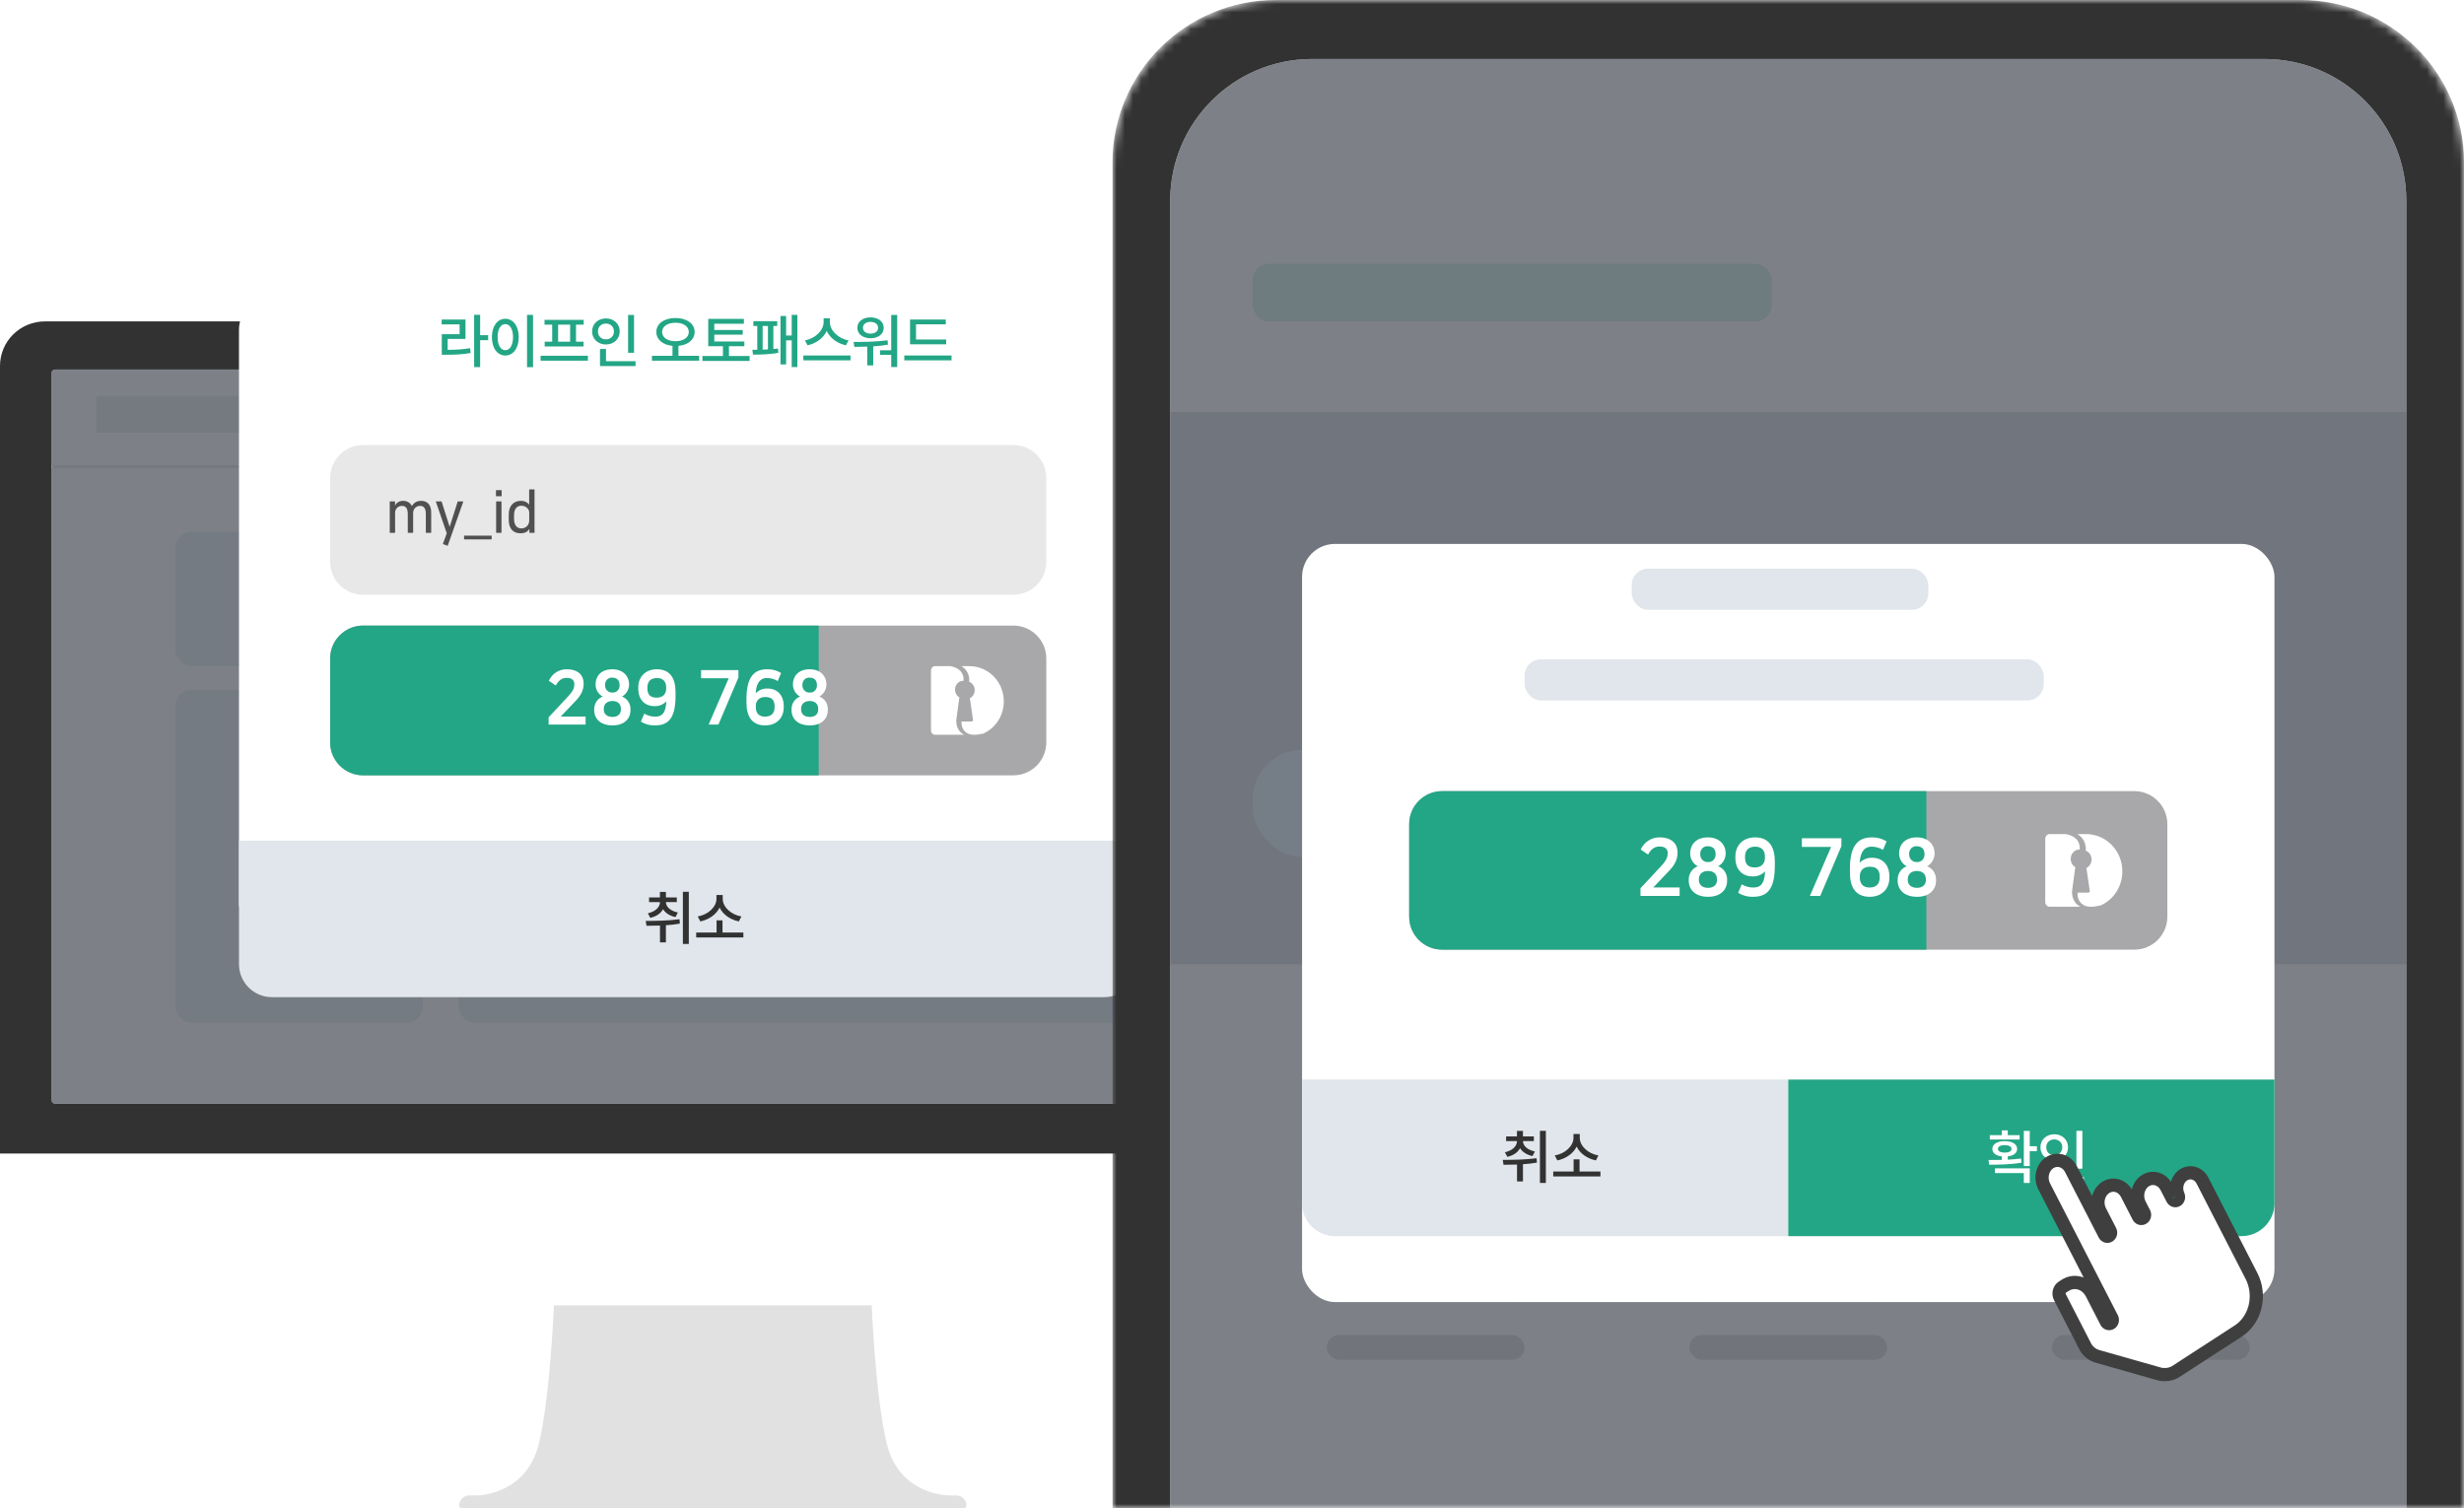 <svg width="299" height="183" viewBox="0 0 299 183" fill="none" xmlns="http://www.w3.org/2000/svg">
<path d="M5.45 39H167.35C168.795 39 170.181 39.569 171.204 40.582C172.226 41.594 172.8 42.968 172.8 44.4V140H0V44.4C0 42.968 0.574 41.594 1.596 40.582C2.619 39.569 4.005 39 5.45 39V39Z" fill="#323232"/>
<path d="M0 140H172.8V153C172.8 154.432 172.226 155.806 171.204 156.818C170.181 157.831 168.795 158.4 167.35 158.4H5.45C4.005 158.4 2.619 157.831 1.596 156.818C0.574 155.806 0 154.432 0 153L0 140Z" fill="white"/>
<path fill-rule="evenodd" clip-rule="evenodd" d="M116.974 183H56.024C55.983 183 55.943 182.992 55.905 182.977C55.867 182.961 55.833 182.939 55.804 182.91C55.775 182.882 55.752 182.848 55.737 182.81C55.721 182.773 55.713 182.733 55.713 182.693C55.713 182.366 55.844 182.053 56.078 181.822C56.311 181.592 56.627 181.462 56.957 181.462H57.89C57.89 181.462 63.798 181.451 65.353 175.313C66.753 169.785 67.219 158.4 67.219 158.4H105.779C105.779 158.4 106.245 169.785 107.645 175.313C109.199 181.451 115.108 181.462 115.108 181.462H116.041C116.204 181.462 116.366 181.494 116.517 181.556C116.668 181.617 116.805 181.708 116.92 181.822C117.036 181.936 117.128 182.072 117.19 182.221C117.253 182.371 117.285 182.531 117.285 182.693C117.285 182.733 117.277 182.773 117.261 182.81C117.246 182.848 117.223 182.882 117.194 182.91C117.165 182.939 117.131 182.961 117.093 182.977C117.055 182.992 117.015 183 116.974 183V183Z" fill="#E1E1E1"/>
<path d="M166.498 44.844H6.668C6.445 44.844 6.264 45.023 6.264 45.244V133.519C6.264 133.74 6.445 133.919 6.668 133.919H166.498C166.721 133.919 166.902 133.74 166.902 133.519V45.244C166.902 45.023 166.721 44.844 166.498 44.844Z" fill="white"/>
<path d="M166.536 56.466H6.264V56.828H166.536V56.466Z" fill="#E8E8E8"/>
<path d="M29.473 48.109H11.708V52.509H29.473V48.109Z" fill="#E8E9EA"/>
<path fill-rule="evenodd" clip-rule="evenodd" d="M152.411 48.909H161.495C161.763 48.909 162.02 49.015 162.209 49.202C162.398 49.39 162.505 49.644 162.505 49.909V50.909C162.505 51.175 162.398 51.429 162.209 51.616C162.02 51.804 161.763 51.909 161.495 51.909H152.411C152.144 51.909 151.887 51.804 151.698 51.616C151.508 51.429 151.402 51.175 151.402 50.909V49.909C151.402 49.644 151.508 49.39 151.698 49.202C151.887 49.015 152.144 48.909 152.411 48.909V48.909ZM138.482 48.909H147.566C147.834 48.909 148.091 49.015 148.28 49.202C148.469 49.39 148.576 49.644 148.576 49.909V50.909C148.576 51.175 148.469 51.429 148.28 51.616C148.091 51.804 147.834 51.909 147.566 51.909H138.482C138.215 51.909 137.958 51.804 137.769 51.616C137.579 51.429 137.473 51.175 137.473 50.909V49.909C137.473 49.644 137.579 49.39 137.769 49.202C137.958 49.015 138.215 48.909 138.482 48.909V48.909Z" fill="#E8E9EA"/>
<rect x="21.262" y="64.537" width="30.064" height="16.315" rx="2" fill="#E8EDF1"/>
<rect x="21.262" y="83.69" width="30.064" height="40.434" rx="2" fill="#E8EDF1"/>
<rect x="55.62" y="64.537" width="98.066" height="59.586" rx="2" fill="#E8EDF1"/>
<rect x="102.148" y="95.039" width="44.38" height="21.99" rx="2" fill="#23A685"/>
<rect x="102.148" y="83.69" width="44.38" height="7.094" rx="2" fill="#D0D7DC"/>
<rect x="62.778" y="83.69" width="35.075" height="2.837" rx="1.419" fill="#D0D7DC"/>
<rect x="62.426" y="89.4" width="27.36" height="2.88" rx="1.44" fill="#D0D7DC"/>
<rect x="62.426" y="95.16" width="21.6" height="2.88" rx="1.44" fill="#D0D7DC"/>
<rect x="62.426" y="100.92" width="30.96" height="2.88" rx="1.44" fill="#D0D7DC"/>
<rect x="62.426" y="106.68" width="27.36" height="2.88" rx="1.44" fill="#D0D7DC"/>
<path d="M166.498 44.844H6.668C6.445 44.844 6.264 45.023 6.264 45.244V133.519C6.264 133.74 6.445 133.919 6.668 133.919H166.498C166.721 133.919 166.902 133.74 166.902 133.519V45.244C166.902 45.023 166.721 44.844 166.498 44.844Z" fill="#383E47" fill-opacity="0.65"/>
<g filter="url(#filter0_d)">
<path d="M29 32C29 29.791 30.791 28 33 28H134C136.209 28 138 29.791 138 32V102H29V32Z" fill="white"/>
</g>
<path d="M29 102H138V117C138 119.209 136.209 121 134 121H33C30.791 121 29 119.209 29 117V102Z" fill="#E0E6EB"/>
<path d="M54.323 41.13H56.486V38.778H53.595V39.366H55.772V40.549H53.609V43.048H54.127C55.296 43.048 56.143 43.006 57.116 42.831L57.039 42.243C56.15 42.404 55.359 42.446 54.323 42.453V41.13ZM59.237 40.675H58.264V38.204H57.536V44.546H58.264V41.277H59.237V40.675ZM63.955 38.211V44.553H64.683V38.211H63.955ZM61.316 38.68C60.377 38.68 59.691 39.548 59.691 40.906C59.691 42.278 60.377 43.139 61.316 43.139C62.261 43.139 62.947 42.278 62.947 40.906C62.947 39.548 62.261 38.68 61.316 38.68ZM61.316 39.331C61.868 39.331 62.254 39.926 62.254 40.906C62.254 41.9 61.868 42.495 61.316 42.495C60.77 42.495 60.385 41.9 60.385 40.906C60.385 39.926 60.77 39.331 61.316 39.331ZM69.183 41.459H67.727V39.394H69.183V41.459ZM67.006 41.459H66.096V42.047H70.814V41.459H69.897V39.394H70.828V38.813H66.075V39.394H67.006V41.459ZM65.599 43.167V43.762H71.339V43.167H65.599ZM76.938 38.218H76.217V42.81H76.938V38.218ZM72.556 40.22C72.556 39.639 72.969 39.261 73.529 39.261C74.082 39.261 74.502 39.639 74.502 40.22C74.502 40.794 74.082 41.179 73.529 41.179C72.969 41.179 72.556 40.794 72.556 40.22ZM75.202 40.22C75.202 39.296 74.481 38.638 73.529 38.638C72.577 38.638 71.849 39.296 71.849 40.22C71.849 41.137 72.577 41.802 73.529 41.802C74.481 41.802 75.202 41.137 75.202 40.22ZM73.536 43.832V42.348H72.808V44.42H77.12V43.832H73.536ZM80.344 40.283C80.344 39.597 81.023 39.163 81.968 39.163C82.906 39.163 83.585 39.597 83.585 40.283C83.585 40.969 82.906 41.403 81.968 41.403C81.023 41.403 80.344 40.969 80.344 40.283ZM82.325 43.174V41.97C83.48 41.865 84.292 41.221 84.292 40.283C84.292 39.254 83.305 38.589 81.968 38.589C80.624 38.589 79.644 39.254 79.644 40.283C79.644 41.221 80.449 41.858 81.604 41.963V43.174H79.112V43.762H84.838V43.174H82.325ZM88.457 43.202V42.012H90.326V41.438H86.678V40.612H90.129V40.045H86.678V39.282H90.269V38.694H85.944V42.012H87.728V43.202H85.237V43.797H90.963V43.202H88.457ZM92.544 39.555H93.188V42.397C92.971 42.404 92.761 42.418 92.544 42.425V39.555ZM93.846 39.555H94.315V38.974H91.417V39.555H91.893V42.439C91.676 42.439 91.466 42.439 91.298 42.439L91.375 43.034C92.173 43.034 93.468 43.006 94.455 42.81L94.406 42.285C94.231 42.313 94.042 42.334 93.846 42.355V39.555ZM96.072 38.211V40.71H95.393V38.344H94.714V44.224H95.393V41.298H96.072V44.539H96.758V38.211H96.072ZM102.966 41.305C101.72 41.081 100.705 40.108 100.705 39.1V38.624H99.942V39.1C99.942 40.101 98.927 41.074 97.681 41.305L97.989 41.9C99.018 41.69 99.907 41.032 100.32 40.164C100.733 41.032 101.622 41.69 102.651 41.9L102.966 41.305ZM97.485 43.132V43.727H103.211V43.132H97.485ZM105.64 39.058C106.179 39.058 106.557 39.338 106.557 39.772C106.557 40.213 106.179 40.486 105.64 40.486C105.094 40.486 104.716 40.213 104.716 39.772C104.716 39.338 105.094 39.058 105.64 39.058ZM105.64 41.046C106.571 41.046 107.236 40.535 107.236 39.772C107.236 39.023 106.571 38.512 105.64 38.512C104.702 38.512 104.037 39.023 104.037 39.772C104.037 40.535 104.702 41.046 105.64 41.046ZM107.705 41.291C106.34 41.48 104.772 41.494 103.582 41.494L103.673 42.089C104.149 42.089 104.681 42.082 105.241 42.061V44.343H105.962V42.026C106.557 41.991 107.159 41.928 107.747 41.823L107.705 41.291ZM108.146 38.218V42.502H106.795V43.055H108.146V44.539H108.874V38.218H108.146ZM114.816 41.2H111.155V39.359H114.767V38.771H110.434V41.781H114.816V41.2ZM109.734 43.132V43.727H115.467V43.132H109.734Z" fill="#23A685"/>
<path d="M78.91 111.375C79.659 111.207 80.184 110.829 80.457 110.325C80.737 110.78 81.248 111.13 81.969 111.284L82.256 110.724C81.346 110.535 80.814 110.038 80.807 109.464H82.13V108.897H80.807V108.232H80.079V108.897H78.763V109.464H80.086C80.079 110.073 79.54 110.619 78.616 110.822L78.91 111.375ZM82.459 111.543C81.101 111.732 79.533 111.746 78.357 111.746L78.448 112.341C78.945 112.341 79.498 112.334 80.086 112.313V114.357H80.807V112.271C81.367 112.243 81.948 112.173 82.501 112.075L82.459 111.543ZM82.865 108.218V114.546H83.586V108.218H82.865ZM89.963 111.207C88.716 110.997 87.701 110.059 87.701 109.079V108.603H86.939V109.079C86.939 110.052 85.924 110.997 84.671 111.207L84.978 111.809C86.007 111.606 86.903 110.976 87.323 110.136C87.73 110.976 88.626 111.606 89.662 111.809L89.963 111.207ZM87.674 113.16V111.683H86.953V113.16H84.481V113.755H90.207V113.16H87.674Z" fill="#323232"/>
<path d="M122.965 75.911H44.061C41.852 75.911 40.061 77.702 40.061 79.911V90.082C40.061 92.291 41.852 94.082 44.061 94.082H122.965C125.175 94.082 126.965 92.291 126.965 90.082V79.911C126.965 77.702 125.175 75.911 122.965 75.911Z" fill="#A8A8AA"/>
<path d="M99.347 75.911H44.061C41.852 75.911 40.061 77.702 40.061 79.911V90.082C40.061 92.291 41.852 94.082 44.061 94.082H99.347V75.911Z" fill="#23A685"/>
<path d="M116.066 87.199C116.066 87.199 116.082 87.148 116.082 87.079L116.417 84.618C116.098 84.446 115.891 84.085 115.891 83.672C115.891 83.087 116.337 82.605 116.879 82.605C116.895 82.605 116.911 82.605 116.927 82.605C116.959 81.917 116.704 81.435 116.13 81.108C115.891 80.97 115.603 80.884 115.332 80.833H113.467C113.195 80.833 112.972 81.073 112.972 81.366V88.628C112.972 88.92 113.195 89.161 113.467 89.161H117.023C116.943 89.127 116.863 89.092 116.8 89.041C115.875 88.421 116.05 87.234 116.066 87.199Z" fill="white"/>
<path d="M117.623 82.742C118.021 82.9 118.281 83.289 118.281 83.749C118.281 84.173 118.039 84.544 117.693 84.721L118.073 87.355C118.091 87.46 118.004 87.549 117.9 87.549H116.672C116.655 87.832 116.689 88.556 117.329 88.945C117.745 89.21 118.385 89.228 119.319 89.016C120.789 88.362 121.81 86.86 121.81 85.11C121.81 82.742 119.942 80.833 117.641 80.833H116.655C117.156 81.133 117.675 81.699 117.623 82.742Z" fill="white"/>
<path fill-rule="evenodd" clip-rule="evenodd" d="M66.574 87.043V87.923H71.061V86.951H68.043L69.909 84.99C70.498 84.375 70.824 83.715 70.824 83V82.909C70.824 82.001 70.208 81.213 68.774 81.213C68.321 81.202 67.875 81.327 67.49 81.575C67.104 81.822 66.795 82.18 66.6 82.606L67.445 83.184C67.857 82.413 68.324 82.257 68.782 82.257C69.433 82.257 69.689 82.597 69.689 82.954V83.028C69.689 83.404 69.645 83.752 68.906 84.54L66.574 87.043ZM73.426 83.092C73.421 82.973 73.442 82.854 73.485 82.743C73.528 82.633 73.594 82.534 73.677 82.452C73.76 82.37 73.86 82.308 73.968 82.27C74.076 82.231 74.191 82.218 74.305 82.23C74.824 82.23 75.184 82.523 75.184 83.092V83.184C75.187 83.301 75.166 83.418 75.123 83.526C75.079 83.635 75.014 83.733 74.932 83.813C74.85 83.893 74.752 83.955 74.645 83.993C74.539 84.032 74.426 84.046 74.314 84.036C74.201 84.045 74.087 84.03 73.98 83.992C73.873 83.953 73.774 83.892 73.691 83.812C73.608 83.732 73.541 83.635 73.495 83.527C73.449 83.419 73.425 83.302 73.425 83.184V83.092H73.426ZM73.268 86.007C73.268 85.338 73.769 85.062 74.323 85.062C74.878 85.062 75.344 85.356 75.344 86.007V86.099C75.344 86.667 74.948 86.997 74.323 86.997C73.69 86.997 73.268 86.667 73.268 86.099V86.007ZM72.106 86.172C72.106 87.226 72.872 88.024 74.332 88.024C75.74 88.024 76.505 87.226 76.505 86.172V86.016C76.504 85.687 76.404 85.365 76.22 85.098C76.035 84.83 75.775 84.629 75.476 84.522C75.722 84.389 75.932 84.192 76.083 83.949C76.234 83.706 76.322 83.427 76.338 83.138V83.028C76.338 82.082 75.651 81.213 74.297 81.213C72.907 81.213 72.273 82.083 72.273 83.028V83.138C72.287 83.428 72.375 83.71 72.528 83.954C72.681 84.197 72.894 84.393 73.144 84.522C72.845 84.63 72.585 84.831 72.399 85.099C72.213 85.366 72.111 85.686 72.106 86.016V86.172H72.106ZM77.771 87.566C78.281 87.882 78.867 88.041 79.46 88.024C80.964 88.024 81.976 87.346 81.976 84.43V84.009C81.976 82.312 81.325 81.213 79.706 81.213C78.299 81.213 77.453 82.158 77.453 83.385V83.569C77.453 84.852 78.201 85.686 79.431 85.686C79.694 85.697 79.956 85.651 80.201 85.552C80.447 85.452 80.67 85.302 80.856 85.109C80.795 86.521 80.346 86.961 79.528 86.961C79.056 86.968 78.59 86.841 78.182 86.594L77.771 87.566ZM80.841 83.55C80.841 84.155 80.498 84.659 79.687 84.659C78.913 84.659 78.561 84.293 78.561 83.523V83.422C78.561 82.688 78.957 82.276 79.731 82.276C80.452 82.276 80.84 82.698 80.84 83.413V83.551L80.841 83.55ZM89.606 82.212V81.313H85.076V82.303H88.428L85.991 87.923H87.178L89.606 82.212ZM94.786 81.671C94.276 81.354 93.691 81.195 93.097 81.213C91.716 81.213 90.581 81.891 90.581 84.806V85.228C90.581 86.924 91.232 88.024 92.851 88.024C94.258 88.024 95.104 87.089 95.104 85.861V85.677C95.104 84.394 94.356 83.55 93.124 83.55C92.862 83.54 92.599 83.586 92.354 83.685C92.109 83.784 91.886 83.935 91.699 84.128C91.778 82.716 92.377 82.276 93.028 82.276C93.5 82.268 93.965 82.395 94.374 82.642L94.786 81.671ZM91.716 85.686C91.716 85.081 92.059 84.577 92.868 84.577C93.643 84.577 93.995 84.944 93.995 85.714V85.815C93.995 86.548 93.599 86.961 92.825 86.961C92.104 86.961 91.716 86.539 91.716 85.824V85.686H91.716ZM97.371 83.092C97.367 82.973 97.387 82.854 97.43 82.743C97.474 82.633 97.539 82.534 97.622 82.452C97.706 82.37 97.805 82.308 97.913 82.27C98.022 82.231 98.137 82.218 98.251 82.23C98.77 82.23 99.13 82.523 99.13 83.092V83.184C99.133 83.301 99.112 83.418 99.068 83.526C99.024 83.635 98.959 83.733 98.877 83.813C98.795 83.893 98.697 83.955 98.591 83.993C98.484 84.032 98.371 84.046 98.259 84.036C98.146 84.045 98.032 84.03 97.925 83.992C97.818 83.953 97.72 83.892 97.636 83.812C97.553 83.732 97.486 83.635 97.441 83.527C97.395 83.419 97.371 83.302 97.37 83.184V83.092H97.371ZM97.213 86.007C97.213 85.338 97.715 85.062 98.269 85.062C98.823 85.062 99.289 85.356 99.289 86.007V86.099C99.289 86.667 98.893 86.997 98.269 86.997C97.635 86.997 97.213 86.667 97.213 86.099V86.007ZM96.053 86.172C96.053 87.226 96.819 88.024 98.279 88.024C99.687 88.024 100.452 87.226 100.452 86.172V86.016C100.451 85.687 100.351 85.365 100.167 85.098C99.982 84.83 99.722 84.629 99.423 84.522C99.669 84.389 99.879 84.192 100.03 83.949C100.181 83.706 100.269 83.427 100.285 83.138V83.028C100.285 82.082 99.598 81.213 98.244 81.213C96.854 81.213 96.22 82.083 96.22 83.028V83.138C96.234 83.428 96.322 83.71 96.475 83.954C96.628 84.197 96.841 84.393 97.091 84.522C96.792 84.63 96.532 84.831 96.346 85.099C96.161 85.366 96.058 85.686 96.053 86.016V86.172Z" fill="white"/>
<path d="M122.965 54H44.061C41.852 54 40.061 55.791 40.061 58V68.171C40.061 70.38 41.852 72.171 44.061 72.171H122.965C125.175 72.171 126.965 70.38 126.965 68.171V58C126.965 55.791 125.175 54 122.965 54Z" fill="#E8E8E8"/>
<path d="M52.322 62.154C52.322 61.276 51.86 60.774 51.11 60.774C50.535 60.774 50.207 61.038 49.973 61.408C49.785 61.004 49.41 60.774 48.922 60.774C48.413 60.774 48.085 61.025 47.944 61.359H47.938V60.843H47.295V64.657H47.944V62.245C47.944 61.645 48.393 61.387 48.795 61.387C49.256 61.387 49.484 61.708 49.484 62.37V64.657H50.133V62.279C50.133 61.659 50.575 61.387 50.983 61.387C51.445 61.387 51.673 61.708 51.673 62.37V64.657H52.322V62.154Z" fill="#505050"/>
<path d="M54.553 63.89L53.583 60.843H52.88L54.212 64.712L53.737 66.016L54.326 66.232L56.227 60.843H55.544L54.58 63.89H54.553Z" fill="#505050"/>
<path d="M59.663 64.998H56.316V65.451H59.663V64.998Z" fill="#505050"/>
<path d="M60.205 60.843V64.657H60.854V60.843H60.205ZM60.185 59.477V60.216H60.874V59.477H60.185Z" fill="#505050"/>
<path d="M64.24 64.183V64.657H64.862V59.386H64.213V61.241C64.066 61.018 63.744 60.774 63.189 60.774C62.332 60.774 61.736 61.38 61.736 62.412V63.088C61.736 64.12 62.238 64.712 63.162 64.712C63.617 64.712 64.025 64.566 64.226 64.183H64.24ZM64.219 63.158C64.219 63.75 63.784 64.12 63.256 64.12C62.714 64.12 62.379 63.702 62.379 62.977V62.51C62.379 61.791 62.707 61.366 63.256 61.366C63.818 61.366 64.219 61.778 64.219 62.175V63.158Z" fill="#505050"/>
<mask id="mask0" mask-type="alpha" maskUnits="userSpaceOnUse" x="135" y="0" width="164" height="183">
<path d="M135 20C135 8.954 143.954 0 155 0H279C290.046 0 299 8.954 299 20V183H135V20Z" fill="#23A685"/>
</mask>
<g mask="url(#mask0)">
<path d="M135 19.732C135 8.834 143.888 0 154.853 0H279.147C290.112 0 299 8.834 299 19.732V306.268C299 317.166 290.112 326 279.147 326H154.853C143.888 326 135 317.166 135 306.268V19.732Z" fill="#323232"/>
<path d="M142 24.35C142 14.855 149.719 7.158 159.241 7.158H274.759C284.281 7.158 292 14.855 292 24.35V289.966C292 299.461 284.281 307.158 274.759 307.158H159.241C149.719 307.158 142 299.461 142 289.966V24.35Z" fill="white"/>
<g opacity="0.2">
<rect x="142" y="50" width="150" height="67" fill="#545468"/>
<rect x="152" y="32" width="63" height="7" rx="2" fill="#23A685"/>
<rect x="152" y="91" width="40" height="13" rx="6" fill="#8AC8FF"/>
<rect x="161" y="134" width="24" height="24" rx="2" fill="#23A685"/>
<rect x="161" y="162" width="24" height="3" rx="1.5" fill="#4F4F4F"/>
<rect x="205" y="134" width="24" height="24" rx="2" fill="#23A685"/>
<rect x="205" y="162" width="24" height="3" rx="1.5" fill="#4F4F4F"/>
<rect x="249" y="134" width="24" height="24" rx="2" fill="#23A685"/>
<rect x="249" y="162" width="24" height="3" rx="1.5" fill="#4F4F4F"/>
</g>
<path d="M142 24.35C142 14.855 149.719 7.158 159.241 7.158H274.759C284.281 7.158 292 14.855 292 24.35V289.966C292 299.461 284.281 307.158 274.759 307.158H159.241C149.719 307.158 142 299.461 142 289.966V24.35Z" fill="#383E47" fill-opacity="0.65"/>
<g filter="url(#filter1_d)">
<rect x="158" y="58" width="118" height="92" rx="4" fill="white"/>
</g>
<rect x="198" y="69" width="36" height="5" rx="2" fill="#E0E6EB"/>
<rect x="185" y="80" width="63" height="5" rx="2" fill="#E0E6EB"/>
<path d="M158 131H217V150H162C159.791 150 158 148.209 158 146V131Z" fill="#E0E6EB"/>
<path d="M182.91 140.375C183.659 140.207 184.184 139.829 184.457 139.325C184.737 139.78 185.248 140.13 185.969 140.284L186.256 139.724C185.346 139.535 184.814 139.038 184.807 138.464H186.13V137.897H184.807V137.232H184.079V137.897H182.763V138.464H184.086C184.079 139.073 183.54 139.619 182.616 139.822L182.91 140.375ZM186.459 140.543C185.101 140.732 183.533 140.746 182.357 140.746L182.448 141.341C182.945 141.341 183.498 141.334 184.086 141.313V143.357H184.807V141.271C185.367 141.243 185.948 141.173 186.501 141.075L186.459 140.543ZM186.865 137.218V143.546H187.586V137.218H186.865ZM193.962 140.207C192.716 139.997 191.701 139.059 191.701 138.079V137.603H190.938V138.079C190.938 139.052 189.923 139.997 188.67 140.207L188.978 140.809C190.007 140.606 190.903 139.976 191.323 139.136C191.729 139.976 192.625 140.606 193.661 140.809L193.962 140.207ZM191.673 142.16V140.683H190.952V142.16H188.481V142.755H194.207V142.16H191.673Z" fill="#323232"/>
<path d="M238.485 142.79C237.804 142.79 237.272 142.589 236.889 142.188C236.511 141.782 236.322 141.182 236.322 140.389V140.214C236.322 139.397 236.53 138.798 236.945 138.415C237.36 138.028 237.904 137.834 238.576 137.834C239.071 137.834 239.472 137.918 239.78 138.086V138.758C239.402 138.609 239.022 138.534 238.639 138.534C237.715 138.534 237.253 139.064 237.253 140.123V140.368C237.253 140.937 237.363 141.367 237.582 141.656C237.801 141.945 238.156 142.09 238.646 142.09C239.019 142.09 239.414 142.004 239.829 141.831V142.496C239.46 142.692 239.012 142.79 238.485 142.79ZM241.341 142.776C241.005 142.776 240.736 142.69 240.536 142.517C240.335 142.344 240.235 142.09 240.235 141.754C240.235 141.147 240.62 140.788 241.39 140.676L242.237 140.578V140.305C242.237 140.067 242.176 139.908 242.055 139.829C241.938 139.745 241.723 139.703 241.411 139.703C241.117 139.703 240.825 139.736 240.536 139.801V139.248C240.867 139.117 241.264 139.052 241.726 139.052C242.603 139.052 243.042 139.409 243.042 140.123V142.713H242.377L242.314 142.419H242.272C242.066 142.657 241.756 142.776 241.341 142.776ZM241.586 142.209C241.866 142.209 242.083 142.137 242.237 141.992V141.103L241.572 141.173C241.39 141.187 241.252 141.236 241.159 141.32C241.07 141.404 241.026 141.535 241.026 141.712C241.026 141.875 241.075 141.999 241.173 142.083C241.275 142.167 241.413 142.209 241.586 142.209ZM243.839 142.713V139.108H244.616V139.43H244.644C244.998 139.173 245.393 139.045 245.827 139.045C246.181 139.045 246.445 139.124 246.618 139.283C246.79 139.437 246.877 139.689 246.877 140.039V142.713H246.065V140.228C246.065 140.041 246.023 139.911 245.939 139.836C245.855 139.757 245.694 139.717 245.456 139.717C245.185 139.717 244.914 139.782 244.644 139.913V142.713H243.839ZM249.189 142.776C248.648 142.776 248.226 142.624 247.922 142.321C247.619 142.018 247.467 141.574 247.467 140.991V140.879C247.467 140.282 247.628 139.827 247.95 139.514C248.277 139.201 248.702 139.045 249.224 139.045C249.621 139.045 249.952 139.117 250.218 139.262V139.892C249.887 139.761 249.572 139.696 249.273 139.696C248.97 139.696 248.732 139.792 248.559 139.983C248.387 140.17 248.3 140.44 248.3 140.795V140.956C248.3 141.362 248.384 141.661 248.552 141.852C248.72 142.039 248.979 142.132 249.329 142.132C249.623 142.132 249.931 142.057 250.253 141.908V142.496C249.959 142.683 249.605 142.776 249.189 142.776ZM252.394 142.776C251.806 142.776 251.36 142.617 251.057 142.3C250.758 141.983 250.609 141.535 250.609 140.956V140.858C250.609 140.275 250.763 139.829 251.071 139.521C251.383 139.208 251.78 139.052 252.261 139.052C252.783 139.052 253.168 139.197 253.416 139.486C253.663 139.775 253.787 140.212 253.787 140.795V141.131H251.435C251.458 141.495 251.561 141.756 251.743 141.915C251.929 142.069 252.2 142.146 252.555 142.146C252.951 142.146 253.322 142.057 253.668 141.88V142.44C253.327 142.664 252.902 142.776 252.394 142.776ZM252.247 139.647C251.752 139.647 251.481 139.957 251.435 140.578H252.968C252.968 140.247 252.907 140.009 252.786 139.864C252.669 139.719 252.489 139.647 252.247 139.647ZM254.404 142.713V137.596H255.216V142.713H254.404Z" fill="#323232"/>
<path d="M217 131H276V146C276 148.209 274.209 150 272 150H217V131Z" fill="#23A685"/>
<path d="M245.074 137.75H243.639V137.162H242.911V137.75H241.462V138.275H245.074V137.75ZM242.442 139.416C242.442 139.129 242.764 138.954 243.268 138.954C243.772 138.954 244.094 139.129 244.094 139.416C244.094 139.696 243.772 139.864 243.268 139.864C242.764 139.864 242.442 139.696 242.442 139.416ZM245.249 140.578C244.738 140.655 244.185 140.69 243.639 140.718V140.326C244.339 140.242 244.773 139.913 244.773 139.416C244.773 138.828 244.178 138.471 243.268 138.471C242.358 138.471 241.763 138.828 241.763 139.416C241.763 139.913 242.197 140.249 242.911 140.326V140.746C242.33 140.76 241.777 140.76 241.301 140.76L241.385 141.334C242.491 141.327 243.968 141.32 245.305 141.082L245.249 140.578ZM242.085 142.349H245.585V143.546H246.306V141.775H242.085V142.349ZM247.174 139.087H246.306V137.225H245.585V141.495H246.306V139.682H247.174V139.087ZM252.689 137.218H251.968V141.81H252.689V137.218ZM248.307 139.22C248.307 138.639 248.72 138.261 249.28 138.261C249.833 138.261 250.253 138.639 250.253 139.22C250.253 139.794 249.833 140.179 249.28 140.179C248.72 140.179 248.307 139.794 248.307 139.22ZM250.953 139.22C250.953 138.296 250.232 137.638 249.28 137.638C248.328 137.638 247.6 138.296 247.6 139.22C247.6 140.137 248.328 140.802 249.28 140.802C250.232 140.802 250.953 140.137 250.953 139.22ZM249.287 142.832V141.348H248.559V143.42H252.871V142.832H249.287Z" fill="white"/>
<path d="M259 96H175C172.791 96 171 97.791 171 100V111.236C171 113.446 172.791 115.236 175 115.236H259C261.209 115.236 263 113.446 263 111.236V100C263 97.791 261.209 96 259 96Z" fill="#A8A8AA"/>
<path d="M233.763 96H175C172.791 96 171 97.791 171 100V111.236C171 113.446 172.791 115.236 175 115.236H233.763V96Z" fill="#23A685"/>
<path d="M251.462 107.95C251.462 107.95 251.479 107.895 251.479 107.822L251.833 105.217C251.495 105.035 251.276 104.653 251.276 104.216C251.276 103.596 251.749 103.086 252.323 103.086C252.34 103.086 252.356 103.086 252.373 103.086C252.407 102.357 252.137 101.847 251.529 101.501C251.276 101.356 250.972 101.264 250.685 101.21H248.71C248.423 101.21 248.187 101.465 248.187 101.775V109.462C248.187 109.771 248.423 110.027 248.71 110.027H252.475C252.39 109.99 252.306 109.954 252.238 109.899C251.259 109.243 251.445 107.986 251.462 107.95Z" fill="white"/>
<path d="M253.11 103.231C253.532 103.399 253.806 103.811 253.806 104.297C253.806 104.746 253.55 105.139 253.184 105.326L253.587 108.114C253.605 108.226 253.513 108.32 253.403 108.32H252.103C252.085 108.619 252.121 109.386 252.799 109.798C253.239 110.079 253.916 110.097 254.905 109.873C256.462 109.181 257.542 107.59 257.542 105.738C257.542 103.231 255.565 101.21 253.129 101.21H252.085C252.616 101.528 253.165 102.127 253.11 103.231Z" fill="white"/>
<path fill-rule="evenodd" clip-rule="evenodd" d="M199.068 107.784V108.716H203.818V107.687H200.623L202.598 105.61C203.222 104.96 203.567 104.262 203.567 103.505V103.408C203.567 102.447 202.915 101.612 201.397 101.612C200.917 101.6 200.445 101.734 200.037 101.995C199.629 102.257 199.302 102.636 199.096 103.087L199.99 103.699C200.426 102.883 200.921 102.718 201.406 102.718C202.095 102.718 202.366 103.077 202.366 103.456V103.534C202.366 103.932 202.319 104.3 201.537 105.135L199.068 107.784ZM206.322 103.602C206.317 103.475 206.338 103.35 206.384 103.233C206.43 103.116 206.499 103.011 206.587 102.924C206.676 102.838 206.781 102.772 206.895 102.731C207.01 102.691 207.132 102.676 207.252 102.689C207.802 102.689 208.183 103 208.183 103.602V103.699C208.186 103.823 208.164 103.947 208.118 104.062C208.072 104.176 208.003 104.28 207.916 104.365C207.829 104.45 207.725 104.515 207.613 104.556C207.5 104.597 207.38 104.612 207.261 104.601C207.142 104.611 207.021 104.595 206.908 104.554C206.795 104.513 206.69 104.448 206.602 104.364C206.514 104.279 206.443 104.176 206.395 104.062C206.346 103.947 206.321 103.824 206.32 103.699V103.602H206.322ZM206.154 106.688C206.154 105.979 206.685 105.687 207.272 105.687C207.858 105.687 208.352 105.998 208.352 106.688V106.785C208.352 107.387 207.933 107.736 207.272 107.736C206.601 107.736 206.154 107.387 206.154 106.785V106.688ZM204.925 106.863C204.925 107.978 205.735 108.823 207.281 108.823C208.771 108.823 209.581 107.978 209.581 106.863V106.698C209.58 106.348 209.474 106.009 209.279 105.725C209.084 105.441 208.808 105.228 208.492 105.115C208.753 104.975 208.974 104.766 209.134 104.509C209.294 104.252 209.387 103.956 209.404 103.65V103.534C209.404 102.533 208.677 101.612 207.243 101.612C205.772 101.612 205.101 102.534 205.101 103.534V103.65C205.116 103.958 205.209 104.256 205.371 104.514C205.533 104.771 205.758 104.979 206.023 105.115C205.706 105.23 205.431 105.443 205.234 105.726C205.038 106.009 204.93 106.348 204.924 106.698V106.863H204.925ZM210.921 108.338C211.461 108.673 212.081 108.841 212.709 108.823C214.302 108.823 215.373 108.105 215.373 105.018V104.572C215.373 102.777 214.684 101.612 212.97 101.612C211.48 101.612 210.585 102.613 210.585 103.912V104.106C210.585 105.465 211.376 106.348 212.679 106.348C212.957 106.359 213.235 106.311 213.494 106.206C213.754 106.1 213.99 105.941 214.188 105.737C214.123 107.231 213.648 107.697 212.781 107.697C212.281 107.705 211.789 107.571 211.356 107.309L210.921 108.338ZM214.171 104.087C214.171 104.727 213.808 105.261 212.95 105.261C212.13 105.261 211.757 104.873 211.757 104.058V103.951C211.757 103.174 212.176 102.738 212.996 102.738C213.76 102.738 214.17 103.184 214.17 103.942V104.087L214.171 104.087ZM223.45 102.67V101.719H218.654V102.767H222.203L219.623 108.716H220.88L223.45 102.67ZM228.934 102.097C228.394 101.762 227.774 101.594 227.146 101.612C225.684 101.612 224.482 102.33 224.482 105.416V105.863C224.482 107.658 225.172 108.823 226.885 108.823C228.376 108.823 229.271 107.833 229.271 106.533V106.338C229.271 104.98 228.479 104.087 227.175 104.087C226.897 104.076 226.619 104.124 226.36 104.23C226.1 104.335 225.864 104.494 225.666 104.698C225.75 103.204 226.383 102.738 227.072 102.738C227.573 102.73 228.065 102.864 228.498 103.126L228.934 102.097ZM225.684 106.348C225.684 105.708 226.047 105.174 226.904 105.174C227.724 105.174 228.097 105.562 228.097 106.377V106.484C228.097 107.26 227.678 107.697 226.858 107.697C226.094 107.697 225.684 107.251 225.684 106.494V106.348H225.684ZM231.671 103.602C231.666 103.475 231.687 103.35 231.733 103.233C231.779 103.116 231.848 103.011 231.937 102.924C232.025 102.838 232.13 102.772 232.245 102.731C232.359 102.691 232.481 102.676 232.602 102.689C233.151 102.689 233.532 103 233.532 103.602V103.699C233.535 103.823 233.513 103.947 233.467 104.062C233.421 104.176 233.352 104.28 233.265 104.365C233.178 104.45 233.075 104.515 232.962 104.556C232.849 104.597 232.729 104.612 232.61 104.601C232.491 104.611 232.371 104.595 232.257 104.554C232.144 104.513 232.04 104.448 231.951 104.364C231.863 104.279 231.793 104.176 231.744 104.062C231.696 103.947 231.67 103.824 231.67 103.699V103.602H231.671ZM231.503 106.688C231.503 105.979 232.034 105.687 232.621 105.687C233.208 105.687 233.701 105.998 233.701 106.688V106.785C233.701 107.387 233.282 107.736 232.621 107.736C231.95 107.736 231.503 107.387 231.503 106.785V106.688ZM230.276 106.863C230.276 107.978 231.086 108.823 232.632 108.823C234.122 108.823 234.932 107.978 234.932 106.863V106.698C234.931 106.348 234.825 106.009 234.63 105.725C234.435 105.441 234.159 105.228 233.843 105.115C234.104 104.975 234.325 104.766 234.485 104.509C234.645 104.252 234.738 103.956 234.755 103.65V103.534C234.755 102.533 234.028 101.612 232.594 101.612C231.123 101.612 230.452 102.534 230.452 103.534V103.65C230.467 103.958 230.56 104.256 230.722 104.514C230.884 104.771 231.109 104.979 231.374 105.115C231.057 105.23 230.782 105.443 230.586 105.726C230.389 106.009 230.281 106.348 230.276 106.698V106.863Z" fill="white"/>
<path fill-rule="evenodd" clip-rule="evenodd" d="M271.634 161.495L264.007 166.44C263.168 166.984 262.127 166.75 262.127 166.75L254.529 164.592C253.948 164.437 253.439 164.048 253.099 163.5L249.965 157.404C249.86 157.2 249.832 156.959 249.886 156.732C249.94 156.506 250.072 156.312 250.253 156.194L250.594 155.974C250.863 155.8 251.16 155.687 251.468 155.641C251.776 155.596 252.09 155.619 252.39 155.709C252.69 155.799 252.971 155.955 253.217 156.167C253.463 156.38 253.67 156.644 253.824 156.946L255.597 160.396C255.623 160.446 255.657 160.49 255.698 160.525C255.739 160.56 255.786 160.586 255.836 160.601C255.886 160.616 255.939 160.619 255.99 160.612C256.041 160.604 256.091 160.585 256.136 160.556C256.18 160.527 256.22 160.488 256.251 160.442C256.283 160.396 256.306 160.344 256.319 160.288C256.332 160.232 256.336 160.173 256.329 160.116C256.322 160.058 256.305 160.003 256.279 159.953L248.004 143.855L248.008 143.852C247.788 143.375 247.741 142.821 247.875 142.305C248.01 141.789 248.317 141.352 248.733 141.082C249.148 140.813 249.641 140.732 250.107 140.858C250.574 140.983 250.98 141.305 251.241 141.756L251.246 141.753L255.384 149.802C255.436 149.903 255.522 149.977 255.623 150.007C255.724 150.037 255.832 150.021 255.923 149.962C256.013 149.903 256.079 149.807 256.106 149.694C256.133 149.581 256.118 149.46 256.066 149.359L254.786 146.868L254.79 146.865C254.57 146.387 254.523 145.833 254.658 145.318C254.793 144.802 255.1 144.364 255.515 144.095C255.931 143.825 256.423 143.745 256.89 143.87C257.357 143.996 257.763 144.317 258.024 144.768L258.028 144.766L259.505 147.64C259.531 147.69 259.566 147.734 259.607 147.769C259.648 147.805 259.695 147.83 259.745 147.845C259.795 147.86 259.847 147.864 259.898 147.856C259.95 147.849 259.999 147.83 260.044 147.801C260.089 147.772 260.128 147.733 260.16 147.687C260.191 147.641 260.214 147.588 260.228 147.532C260.241 147.476 260.244 147.418 260.237 147.361C260.231 147.303 260.214 147.248 260.188 147.198L259.597 146.048L259.601 146.045C259.381 145.567 259.334 145.013 259.469 144.498C259.604 143.982 259.911 143.544 260.326 143.275C260.742 143.006 261.234 142.925 261.701 143.051C262.168 143.176 262.574 143.497 262.835 143.948L262.839 143.945L263.627 145.479C263.679 145.58 263.766 145.654 263.867 145.684C263.968 145.714 264.075 145.698 264.166 145.639C264.256 145.58 264.322 145.484 264.349 145.371C264.376 145.258 264.362 145.137 264.309 145.036V145.036L264.314 145.033C264.12 144.606 264.08 144.113 264.201 143.654C264.323 143.194 264.597 142.805 264.967 142.565C265.337 142.325 265.775 142.252 266.192 142.363C266.608 142.473 266.971 142.758 267.206 143.158L267.21 143.155L271.151 150.821L271.939 152.354L273.219 154.845C273.794 155.963 273.95 157.29 273.653 158.536C273.356 159.782 272.63 160.846 271.634 161.495V161.495Z" fill="white"/>
<path fill-rule="evenodd" clip-rule="evenodd" d="M249.9 141.63C249.658 141.565 249.399 141.604 249.168 141.753C248.933 141.906 248.738 142.169 248.649 142.508C248.561 142.847 248.593 143.211 248.734 143.518C248.742 143.535 248.75 143.552 248.756 143.57L256.989 159.585C256.989 159.585 256.99 159.586 256.99 159.586C257.061 159.723 257.105 159.871 257.123 160.021C257.141 160.171 257.132 160.325 257.097 160.473C257.062 160.621 257 160.764 256.912 160.893C256.823 161.023 256.709 161.138 256.571 161.227C256.433 161.316 256.276 161.378 256.108 161.403C255.94 161.428 255.77 161.415 255.608 161.367C255.447 161.319 255.301 161.238 255.178 161.133C255.056 161.028 254.958 160.901 254.886 160.764L254.885 160.761L253.112 157.311C253.003 157.097 252.859 156.915 252.695 156.773C252.53 156.631 252.348 156.532 252.159 156.475C251.971 156.418 251.776 156.404 251.585 156.433C251.394 156.461 251.205 156.532 251.029 156.645L250.69 156.864C250.689 156.865 250.686 156.868 250.682 156.874C250.676 156.883 250.669 156.897 250.664 156.918C250.653 156.962 250.661 157.008 250.676 157.037L253.794 163.103C254.035 163.478 254.374 163.723 254.735 163.819L254.748 163.822L262.314 165.971C262.331 165.974 262.361 165.979 262.399 165.984C262.479 165.994 262.596 166.003 262.732 165.999C263.013 165.992 263.32 165.932 263.572 165.769L271.197 160.824C271.198 160.824 271.197 160.824 271.197 160.824C272.007 160.296 272.621 159.414 272.875 158.35C273.128 157.286 272.993 156.155 272.507 155.211L271.227 152.719L270.439 151.187L266.54 143.602C266.532 143.589 266.524 143.576 266.516 143.563C266.379 143.329 266.183 143.188 265.987 143.136C265.795 143.085 265.588 143.115 265.402 143.236C265.212 143.359 265.049 143.575 264.974 143.858C264.899 144.142 264.926 144.446 265.042 144.703C265.057 144.736 265.069 144.769 265.08 144.803C265.171 145.044 265.187 145.307 265.127 145.556C265.057 145.852 264.878 146.13 264.601 146.31C264.319 146.493 263.97 146.549 263.638 146.45C263.311 146.353 263.06 146.123 262.917 145.847L262.915 145.844L262.169 144.392C262.16 144.378 262.151 144.364 262.142 144.349C261.978 144.066 261.739 143.889 261.493 143.823C261.251 143.758 260.992 143.797 260.761 143.946C260.527 144.098 260.331 144.362 260.243 144.7C260.154 145.039 260.186 145.403 260.328 145.71C260.336 145.728 260.343 145.745 260.35 145.763L260.898 146.83C260.898 146.83 260.899 146.831 260.899 146.831C260.97 146.968 261.014 147.116 261.032 147.266C261.05 147.417 261.041 147.57 261.006 147.718C260.971 147.866 260.909 148.009 260.82 148.138C260.731 148.268 260.617 148.383 260.479 148.472C260.341 148.561 260.184 148.623 260.016 148.648C259.848 148.673 259.678 148.66 259.516 148.612C259.355 148.564 259.21 148.482 259.086 148.377C258.964 148.272 258.866 148.145 258.795 148.008L258.793 148.006L257.358 145.211C257.348 145.198 257.34 145.183 257.331 145.169C257.167 144.885 256.928 144.709 256.682 144.643C256.44 144.578 256.181 144.617 255.95 144.766C255.716 144.918 255.52 145.182 255.432 145.52C255.343 145.859 255.375 146.223 255.517 146.53C255.525 146.547 255.532 146.565 255.539 146.582L256.776 148.991C256.776 148.991 256.777 148.992 256.777 148.993C256.919 149.267 256.954 149.584 256.884 149.879C256.814 150.175 256.635 150.453 256.358 150.633C256.076 150.816 255.726 150.872 255.395 150.774C255.068 150.676 254.817 150.446 254.673 150.17L254.672 150.167L250.576 142.2C250.567 142.186 250.558 142.171 250.549 142.156C250.385 141.873 250.146 141.696 249.9 141.63ZM251.878 141.263C251.518 140.69 250.969 140.261 250.315 140.085C249.623 139.899 248.898 140.022 248.298 140.411C247.701 140.798 247.283 141.41 247.101 142.102C246.929 142.76 246.977 143.465 247.239 144.09C247.252 144.135 247.27 144.178 247.292 144.221L252.844 155.02C252.77 154.991 252.696 154.966 252.62 154.943C252.208 154.819 251.777 154.787 251.352 154.85C250.927 154.912 250.522 155.068 250.16 155.302C250.16 155.302 250.16 155.302 250.16 155.302L249.819 155.522L249.817 155.524C249.449 155.763 249.205 156.138 249.107 156.547C249.01 156.955 249.059 157.393 249.253 157.77L252.387 163.866C252.397 163.885 252.407 163.903 252.419 163.922C252.857 164.627 253.526 165.151 254.317 165.363L261.909 167.52C261.923 167.524 261.937 167.527 261.952 167.531L262.127 166.75C261.952 167.531 261.952 167.53 261.952 167.531L261.953 167.531L261.954 167.531L261.957 167.532L261.963 167.533L261.981 167.537C261.995 167.539 262.012 167.543 262.034 167.547C262.077 167.554 262.136 167.564 262.207 167.572C262.348 167.589 262.544 167.605 262.773 167.599C263.222 167.587 263.855 167.492 264.442 167.111L272.069 162.166L271.634 161.494L272.071 162.165C273.253 161.395 274.091 160.15 274.431 158.721C274.771 157.293 274.594 155.771 273.93 154.48C273.93 154.48 273.93 154.48 273.93 154.48L272.65 151.988L271.862 150.455L267.922 142.789C267.898 142.743 267.87 142.7 267.839 142.661C267.505 142.14 266.999 141.749 266.397 141.589C265.756 141.42 265.086 141.534 264.532 141.893C263.994 142.242 263.613 142.788 263.439 143.406C263.079 142.858 262.543 142.448 261.908 142.278C261.216 142.092 260.491 142.214 259.891 142.604C259.295 142.99 258.876 143.603 258.695 144.295C258.693 144.302 258.691 144.309 258.69 144.316C258.681 144.303 258.671 144.29 258.661 144.277C258.301 143.704 257.752 143.273 257.097 143.098C256.405 142.912 255.68 143.034 255.08 143.424C254.484 143.81 254.065 144.423 253.884 145.115C253.883 145.119 253.882 145.124 253.88 145.128L251.957 141.387C251.935 141.343 251.908 141.302 251.878 141.263ZM263.573 145.336C263.579 145.359 263.587 145.382 263.599 145.404L264.293 145.044C264.292 145.044 264.292 145.044 264.292 145.043L263.585 145.364C263.581 145.355 263.577 145.345 263.573 145.336ZM264.3 145.039L264.301 145.04L264.309 145.036L264.3 145.039Z" fill="#3F3F3F"/>
</g>
<defs>
<filter id="filter0_d" x="9" y="16" width="149" height="114" filterUnits="userSpaceOnUse" color-interpolation-filters="sRGB">
<feFlood flood-opacity="0" result="BackgroundImageFix"/>
<feColorMatrix in="SourceAlpha" type="matrix" values="0 0 0 0 0 0 0 0 0 0 0 0 0 0 0 0 0 0 127 0"/>
<feOffset dy="8"/>
<feGaussianBlur stdDeviation="10"/>
<feColorMatrix type="matrix" values="0 0 0 0 0 0 0 0 0 0 0 0 0 0 0 0 0 0 0.25 0"/>
<feBlend mode="normal" in2="BackgroundImageFix" result="effect1_dropShadow"/>
<feBlend mode="normal" in="SourceGraphic" in2="effect1_dropShadow" result="shape"/>
</filter>
<filter id="filter1_d" x="138" y="46" width="158" height="132" filterUnits="userSpaceOnUse" color-interpolation-filters="sRGB">
<feFlood flood-opacity="0" result="BackgroundImageFix"/>
<feColorMatrix in="SourceAlpha" type="matrix" values="0 0 0 0 0 0 0 0 0 0 0 0 0 0 0 0 0 0 127 0"/>
<feOffset dy="8"/>
<feGaussianBlur stdDeviation="10"/>
<feColorMatrix type="matrix" values="0 0 0 0 0 0 0 0 0 0 0 0 0 0 0 0 0 0 0.25 0"/>
<feBlend mode="normal" in2="BackgroundImageFix" result="effect1_dropShadow"/>
<feBlend mode="normal" in="SourceGraphic" in2="effect1_dropShadow" result="shape"/>
</filter>
</defs>
</svg>
